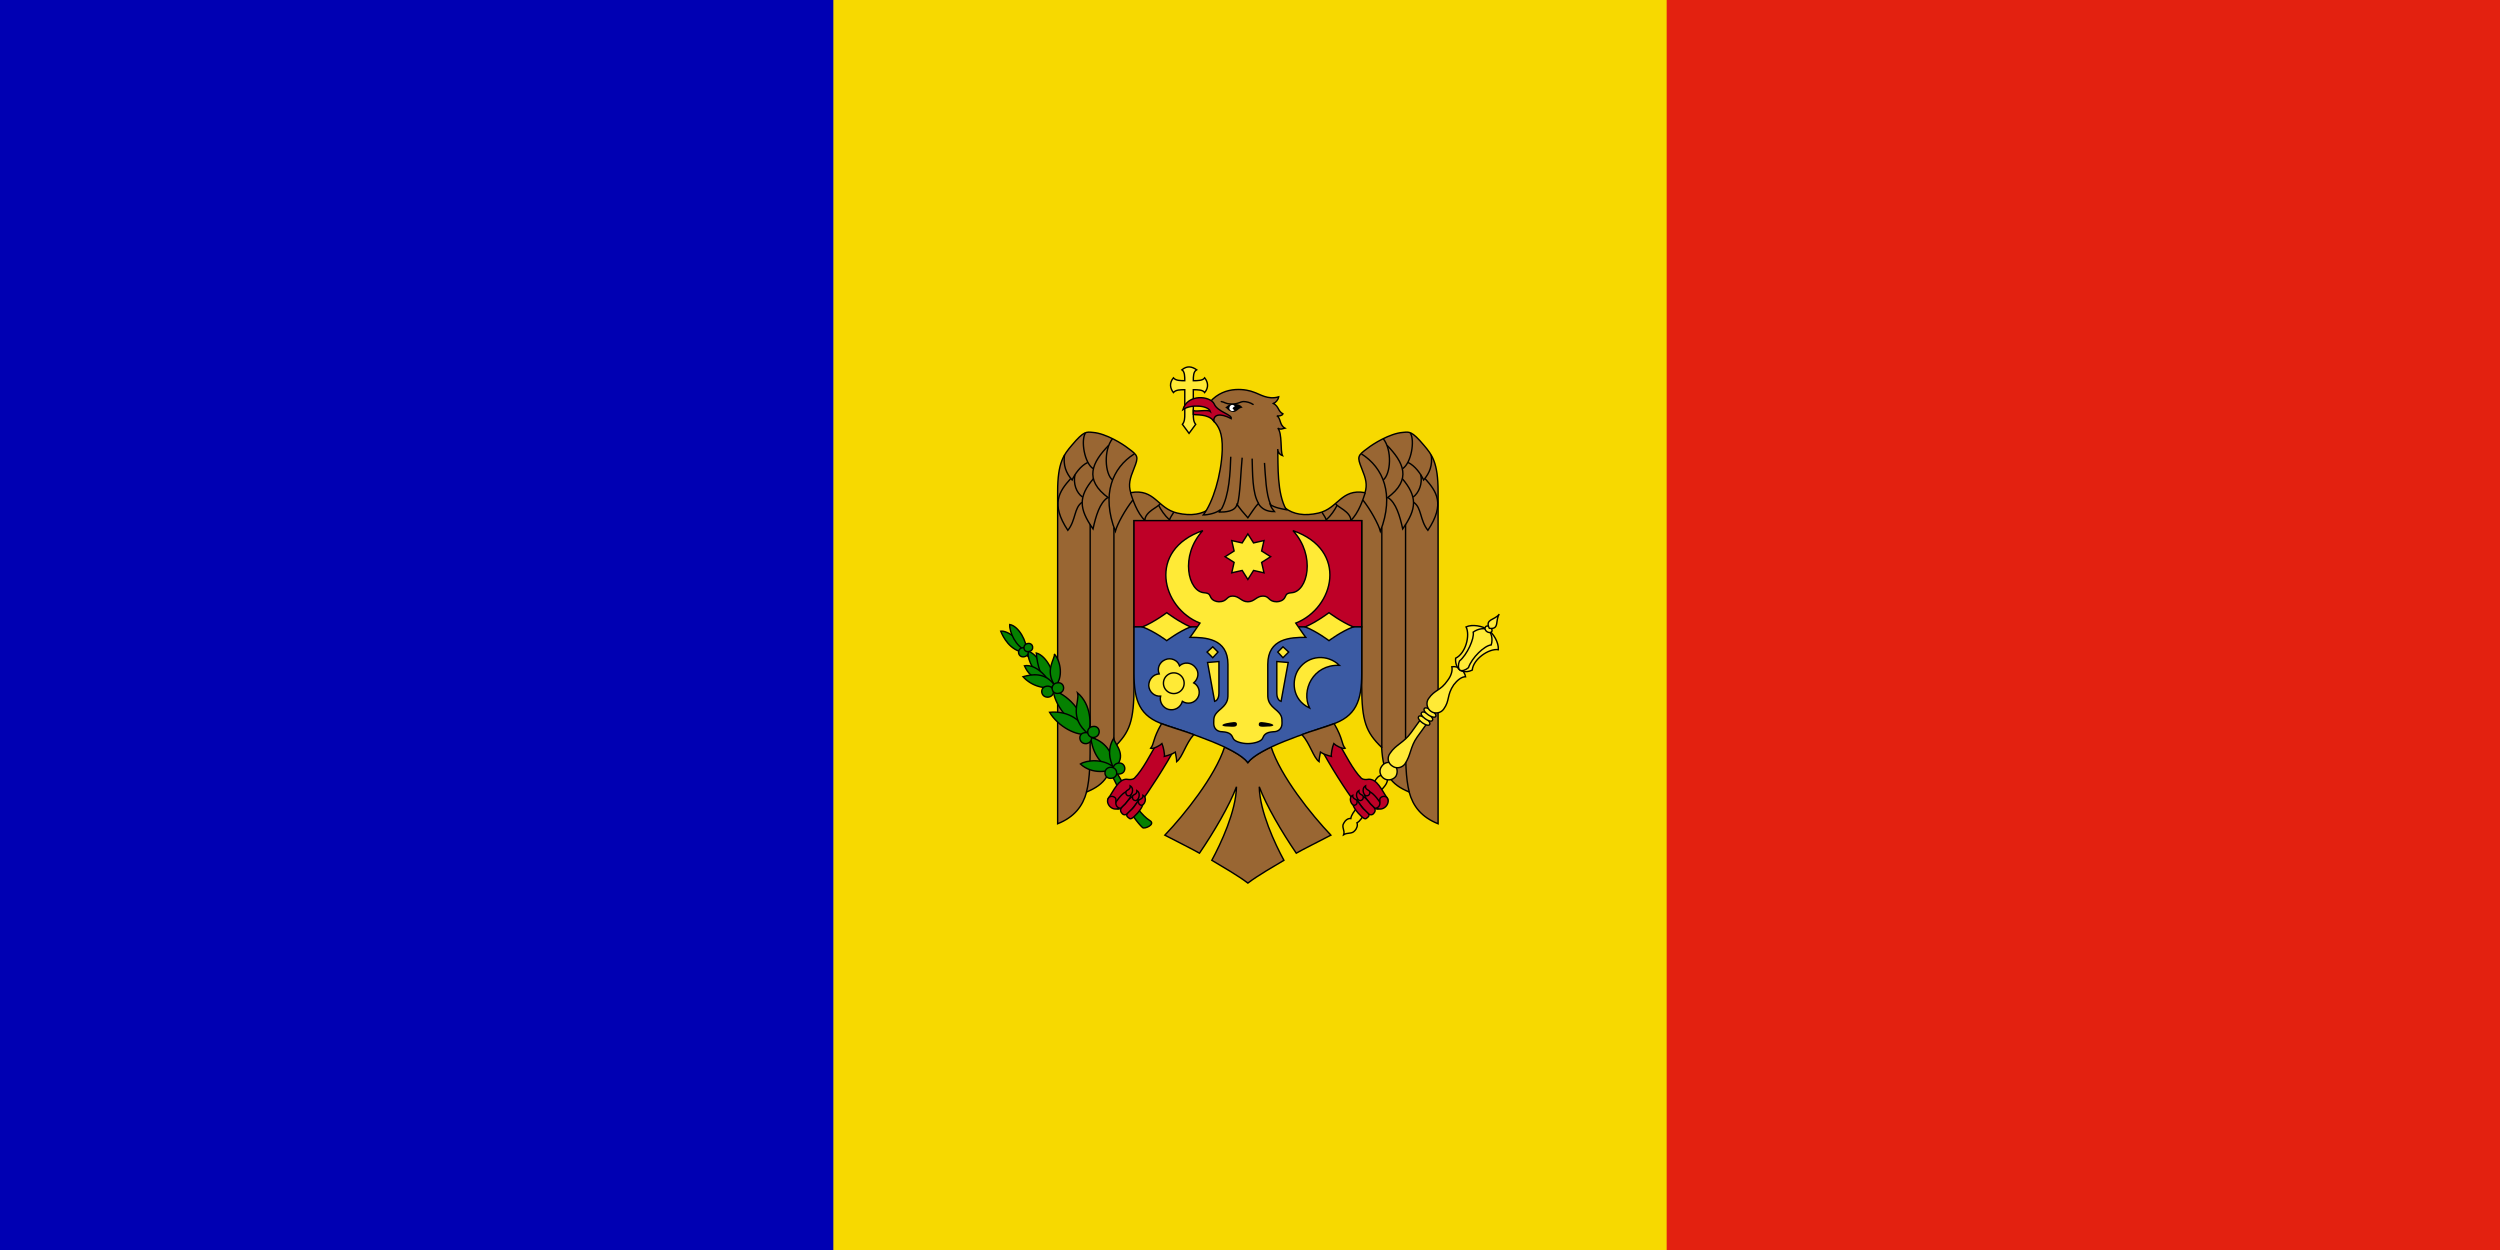 <?xml version="1.0" encoding="UTF-8" standalone="no"?>
<svg
   xmlns:svg="http://www.w3.org/2000/svg"
   xmlns="http://www.w3.org/2000/svg"
   version="1.0"
   width="600"
   height="300">
  <g
     id="layer1">
    <rect
       width="600"
       height="300"
       x="0"
       y="7.6293945e-006"
       style="opacity:1;fill:#f7d900;fill-opacity:1;fill-rule:evenodd;stroke:none;stroke-width:1;stroke-linecap:round;stroke-linejoin:round;stroke-miterlimit:4;stroke-dasharray:none;stroke-dashoffset:1;stroke-opacity:1"
       id="rect2182" />
    <rect
       width="200"
       height="300"
       x="0"
       y="3.8146973e-006"
       style="opacity:1;fill:#0000b3;fill-opacity:1;fill-rule:evenodd;stroke:none;stroke-width:1;stroke-linecap:round;stroke-linejoin:round;stroke-miterlimit:4;stroke-dasharray:none;stroke-dashoffset:1;stroke-opacity:1"
       id="rect1307" />
    <rect
       width="200"
       height="300"
       x="400"
       y="3.8146973e-006"
       style="opacity:1;fill:#e32110;fill-opacity:1;fill-rule:evenodd;stroke:none;stroke-width:1;stroke-linecap:round;stroke-linejoin:round;stroke-miterlimit:4;stroke-dasharray:none;stroke-dashoffset:1;stroke-opacity:1"
       id="rect2184" />
    <g
       id="g3401">
      <path
         d="M 286.395,91.368 C 287.419,91.368 288.672,91.368 289.127,90.684 C 289.924,91.709 290.152,92.961 289.127,94.214 C 288.672,93.531 287.419,93.531 286.395,93.531 L 286.395,99.451 C 286.395,100.248 286.395,101.159 286.964,101.842 L 285.37,104.005 L 283.776,101.842 C 284.345,101.159 284.345,100.248 284.345,99.451 L 284.345,93.531 C 283.321,93.531 282.182,93.531 281.613,94.214 C 280.816,93.189 280.588,91.937 281.613,90.684 C 282.182,91.368 283.321,91.368 284.345,91.368 C 284.345,90.343 284.345,89.204 283.662,88.749 C 284.915,87.724 286.053,87.952 287.192,88.749 C 286.395,89.204 286.395,90.343 286.395,91.368 z "
         style="fill:#ffea36;stroke:black;stroke-width:0.342"
         id="21211408" />
      <path
         d="M 299.488,211.937 C 301.878,210.115 305.863,207.838 308.14,206.472 C 305.977,202.487 302.334,194.745 302.22,188.825 C 303.928,193.379 307.685,199.755 311.101,204.764 C 312.694,203.853 316.793,201.804 319.412,200.438 C 314.744,195.542 307.343,186.32 305.066,179.261 C 303.017,180.286 300.626,181.538 299.488,183.018 C 298.349,181.538 295.958,180.286 293.909,179.261 C 291.632,186.32 284.231,195.542 279.563,200.438 C 282.182,201.804 286.281,203.853 287.875,204.764 C 291.29,199.755 295.047,193.379 296.755,188.825 C 296.641,194.745 292.998,202.487 290.835,206.472 C 293.112,207.838 297.097,210.115 299.488,211.937 z "
         style="fill:#963;fill-opacity:1;stroke:black;stroke-width:0.342"
         id="21211320" />
      <path
         d="M 272.163,124.954 C 272.163,124.954 272.163,156.035 272.163,164.574 C 272.163,173.113 271.138,175.732 267.381,179.375 C 267.04,185.751 265.218,188.256 260.778,190.077 C 259.867,193.493 257.818,196.111 253.833,197.705 C 253.833,197.705 253.833,135.542 253.833,118.009 C 253.833,110.95 255.313,109.128 257.249,106.851 C 260.209,103.322 260.778,103.664 262.258,103.777 C 265.446,104.005 269.545,106.624 270.683,107.535 C 273.188,109.356 273.302,109.584 272.163,112.43 C 271.138,114.935 270.797,116.301 271.366,118.237 C 277.173,117.212 277.742,121.994 282.524,123.132 C 289.355,124.726 293.226,121.083 293.909,114.935 L 305.066,114.935 C 305.749,121.083 309.62,124.726 316.452,123.132 C 321.233,121.994 321.803,117.212 327.609,118.237 C 328.178,116.301 327.837,114.935 326.812,112.43 C 325.674,109.584 325.787,109.356 328.292,107.535 C 329.431,106.624 333.529,104.005 336.717,103.777 C 338.197,103.664 338.767,103.322 341.727,106.851 C 343.662,109.128 345.142,110.95 345.142,118.009 C 345.142,135.542 345.142,197.705 345.142,197.705 C 341.157,196.111 339.108,193.493 338.197,190.077 C 333.757,188.256 331.935,185.751 331.594,179.375 C 327.837,175.732 326.812,173.113 326.812,164.574 C 326.812,156.035 326.812,124.954 326.812,124.954 L 272.163,124.954 z "
         style="fill:#963;fill-opacity:1;stroke:black;stroke-width:0.342"
         id="21211232" />
      <path
         d="M 308.71,122.335 C 307.571,122.108 305.977,121.88 304.839,121.083 C 305.066,121.766 305.408,122.221 305.863,122.791 C 303.928,122.791 302.789,122.108 301.992,120.855 C 301.309,121.538 300.285,123.132 299.488,124.271 C 298.463,123.132 297.438,121.88 296.869,121.083 C 296.414,122.791 294.023,122.905 292.656,122.905 C 292.77,122.677 292.884,122.449 292.998,122.221 C 292.087,123.132 289.924,123.588 288.786,123.588 C 291.063,120.627 293.112,114.138 293.34,107.99 C 293.453,103.777 292.429,102.297 291.29,101.045 C 290.721,100.476 290.266,96.719 290.379,96.491 C 294.023,92.278 299.488,93.531 300.854,94.1 C 302.334,94.555 304.269,96.035 306.888,95.238 C 306.774,95.922 306.205,96.605 305.636,96.832 C 307.002,97.629 306.66,98.654 307.913,99.337 C 307.685,99.793 306.888,99.906 306.433,99.793 C 307.457,100.362 307.002,101.956 308.368,102.753 C 307.799,102.867 307.457,103.208 306.66,102.753 C 307.799,104.005 307.23,108.218 307.799,109.356 C 307.457,109.242 306.66,108.787 306.66,107.762 C 306.774,111.747 306.433,118.35 308.71,122.335 z "
         style="fill:#963;fill-opacity:1;stroke:black;stroke-width:0.342"
         id="21211144" />
      <path
         d="M 293.112,96.377 C 293.909,96.491 294.137,96.946 295.389,96.946 C 297.097,97.06 297.666,96.377 298.463,96.377 C 299.146,96.377 300.057,96.605 300.74,97.06"
         style="fill:none;stroke:black;stroke-width:0.342;stroke-linecap:round"
         id="21210968" />
      <g
         transform="matrix(0.114,0,0,0.114,299.488,87.838)"
         id="g2603">
        <path
           d="M -36,191 C -37,223 -39,272 -56,302"
           style="fill:none;stroke:black;stroke-width:3"
           id="21210792" />
        <path
           d="M -12,193 C -15,223 -16,270 -22,292"
           style="fill:none;stroke:black;stroke-width:3"
           id="21210704" />
        <path
           d="M 9,195 C 10,224 9,269 23,290"
           style="fill:none;stroke:black;stroke-width:3"
           id="21210616" />
        <path
           d="M 35,204 C 37,231 38,270 48,292"
           style="fill:none;stroke:black;stroke-width:3"
           id="21210528" />
      </g>
      <g
         transform="matrix(0.114,0,0,0.114,299.488,87.838)"
         id="g2609">
        <path
           d="M -282,804 C -282,797 -282,789 -282,781 C -282,708 -282,340 -282,340"
           style="fill:none;stroke:black;stroke-width:3"
           id="21210352" />
        <path
           d="M -340,898 C -332,867 -332,830 -332,784 C -332,707 -332,333 -332,333"
           style="fill:none;stroke:black;stroke-width:3"
           id="21210264" />
        <path
           d="M -239,185 C -285,214 -309,270 -279,348 C -275,333 -258,302 -242,282"
           style="fill:none;stroke:black;stroke-width:3"
           id="21210176" />
        <path
           d="M -217,325 C -216,306 -188,297 -185,290"
           style="fill:none;stroke:black;stroke-width:3"
           id="21210088" />
        <path
           d="M -188,293 C -183,303 -175,315 -165,324 C -163,318 -159,313 -156,308"
           style="fill:none;stroke:black;stroke-width:3"
           id="21210000" />
        <path
           d="M -285,153 C -304,177 -301,227 -285,240"
           style="fill:none;stroke:black;stroke-width:3"
           id="21209912" />
        <path
           d="M -293,167 C -327,202 -347,239 -293,278"
           style="fill:none;stroke:black;stroke-width:3"
           id="21209824" />
        <path
           d="M -342,141 C -352,157 -344,204 -326,216"
           style="fill:none;stroke:black;stroke-width:3"
           id="21209736" />
        <path
           d="M -386,187 C -389,209 -383,225 -370,240 C -364,227 -352,210 -337,203"
           style="fill:none;stroke:black;stroke-width:3"
           id="21209648" />
        <path
           d="M -325,237 C -357,275 -356,300 -326,343 C -320,316 -312,288 -295,277"
           style="fill:none;stroke:black;stroke-width:3"
           id="21209560" />
        <path
           d="M -364,229 C -368,248 -361,267 -348,276"
           style="fill:none;stroke:black;stroke-width:3"
           id="21209472" />
        <path
           d="M -373,237 C -397,264 -416,290 -379,346 C -362,325 -366,298 -349,287"
           style="fill:none;stroke:black;stroke-width:3"
           id="21209384" />
        <path
           d="M -247,267 C -243,279 -234,309 -216,326"
           style="fill:none;stroke:black;stroke-width:3"
           id="21209296" />
      </g>
      <g
         transform="matrix(0.114,0,0,0.114,299.488,87.838)"
         id="g2624">
        <path
           d="M 282,804 C 282,797 282,789 282,781 C 282,708 282,340 282,340"
           style="fill:none;stroke:black;stroke-width:3"
           id="21209120" />
        <path
           d="M 340,898 C 332,867 332,830 332,784 C 332,707 332,333 332,333"
           style="fill:none;stroke:black;stroke-width:3"
           id="21209032" />
        <path
           d="M 239,185 C 285,214 309,270 279,348 C 275,333 258,302 242,282"
           style="fill:none;stroke:black;stroke-width:3"
           id="21208944" />
        <path
           d="M 217,325 C 216,306 188,297 185,290"
           style="fill:none;stroke:black;stroke-width:3"
           id="21208856" />
        <path
           d="M 188,293 C 183,303 175,315 165,324 C 163,318 159,313 156,308"
           style="fill:none;stroke:black;stroke-width:3"
           id="21208768" />
        <path
           d="M 285,153 C 304,177 301,227 285,240"
           style="fill:none;stroke:black;stroke-width:3"
           id="21208680" />
        <path
           d="M 293,167 C 327,202 347,239 293,278"
           style="fill:none;stroke:black;stroke-width:3"
           id="21208592" />
        <path
           d="M 342,141 C 352,157 344,204 326,216"
           style="fill:none;stroke:black;stroke-width:3"
           id="21208504" />
        <path
           d="M 386,187 C 389,209 383,225 370,240 C 364,227 352,210 337,203"
           style="fill:none;stroke:black;stroke-width:3"
           id="21208416" />
        <path
           d="M 325,237 C 357,275 356,300 326,343 C 320,316 312,288 295,277"
           style="fill:none;stroke:black;stroke-width:3"
           id="21208328" />
        <path
           d="M 364,229 C 368,248 360,267 348,276"
           style="fill:none;stroke:black;stroke-width:3"
           id="21208240" />
        <path
           d="M 373,237 C 397,264 416,290 379,346 C 362,325 366,298 349,287"
           style="fill:none;stroke:black;stroke-width:3"
           id="21208152" />
        <path
           d="M 247,267 C 243,279 234,309 216,326"
           style="fill:none;stroke:black;stroke-width:3"
           id="21208064" />
      </g>
      <path
         d="M 272.163,150.457 C 272.163,139.527 272.163,124.954 272.163,124.954 L 326.812,124.954 C 326.812,124.954 326.812,139.527 326.812,150.457 L 272.163,150.457 z "
         style="fill:#be0027;fill-opacity:1;stroke:black;stroke-width:0.342"
         id="21207976" />
      <path
         d="M 326.812,150.457 C 326.812,155.808 326.812,160.362 326.812,161.614 C 326.812,168.218 325.446,171.975 319.526,173.91 C 313.491,175.96 302.22,179.489 299.488,183.019 C 296.755,179.489 285.484,175.96 279.45,173.91 C 273.529,171.975 272.163,168.218 272.163,161.614 C 272.163,160.362 272.163,155.808 272.163,150.457 L 326.812,150.457 z "
         style="fill:#3b5aa3;fill-opacity:1;stroke:black;stroke-width:0.342"
         id="21207888" />
      <path
         d="M 299.488,178.464 C 300.854,178.464 302.675,178.009 303.017,177.212 C 303.359,176.415 303.7,175.732 305.636,175.618 C 306.774,175.618 307.685,174.935 307.685,173.569 C 307.685,172.089 307.685,171.519 305.863,170.039 C 304.156,168.559 304.269,167.535 304.269,166.168 C 304.269,164.802 304.269,160.817 304.269,159.451 C 304.269,153.189 309.734,152.961 313.378,152.961 C 312.581,151.937 311.784,150.684 310.987,149.546 C 320.209,145.903 323.738,132.013 310.304,127.345 C 315.882,133.379 313.833,142.032 309.962,142.259 C 308.596,142.373 308.71,142.829 308.368,143.398 C 308.026,144.081 307.116,144.423 306.433,144.423 C 304.383,144.423 304.725,143.056 303.131,143.056 C 301.537,143.056 301.082,144.423 299.488,144.423 C 297.894,144.423 297.438,143.056 295.844,143.056 C 294.25,143.056 294.592,144.423 292.543,144.423 C 291.86,144.423 290.949,144.081 290.607,143.398 C 290.266,142.829 290.379,142.373 289.013,142.259 C 285.142,142.032 283.093,133.379 288.672,127.345 C 275.237,132.013 278.767,145.903 287.989,149.546 C 287.192,150.684 286.395,151.937 285.598,152.961 C 289.241,152.961 294.706,153.189 294.706,159.451 C 294.706,160.817 294.706,164.802 294.706,166.168 C 294.706,167.535 294.82,168.559 293.112,170.039 C 291.29,171.519 291.29,172.089 291.29,173.569 C 291.29,174.935 292.201,175.618 293.34,175.618 C 295.275,175.732 295.617,176.415 295.958,177.212 C 296.3,178.009 298.121,178.464 299.488,178.464 z "
         style="fill:#ffea36;stroke:black;stroke-width:0.342"
         id="21207712" />
      <path
         d="M 278.539,167.079 C 277.059,167.193 275.806,166.054 275.693,164.574 C 275.693,163.094 276.717,161.842 278.197,161.728 C 277.628,160.362 278.311,158.882 279.677,158.312 C 281.044,157.743 282.637,158.426 283.093,159.793 C 284.231,158.768 285.939,158.996 286.85,160.134 C 287.875,161.273 287.647,162.867 286.508,163.891 C 287.761,164.574 288.216,166.282 287.419,167.535 C 286.622,168.787 285.028,169.128 283.776,168.331 C 283.321,169.812 281.954,170.609 280.474,170.267 C 279.108,169.925 278.197,168.445 278.539,167.079 z "
         style="fill:#ffea36;stroke:black;stroke-width:0.342;stroke-miterlimit:4;stroke-dasharray:none"
         id="21207624" />
      <path
         d="M 321.461,159.679 C 318.615,156.946 314.061,157.174 311.67,160.59 C 309.962,163.094 309.962,167.876 314.288,169.925 C 312.239,165.713 315.085,159.451 321.461,159.679 z "
         style="fill:#ffea36;stroke:black;stroke-width:0.342"
         id="21207536" />
      <path
         d="M 299.488,128.142 L 300.854,130.305 L 303.359,129.736 L 302.789,132.24 L 304.952,133.607 L 302.789,134.973 L 303.359,137.478 L 300.854,136.908 L 299.488,139.072 L 298.121,136.908 L 295.617,137.478 L 296.186,134.973 L 294.023,133.607 L 296.186,132.24 L 295.617,129.736 L 298.121,130.305 L 299.488,128.142 z "
         style="fill:#ffea36;stroke:black;stroke-width:0.342"
         id="21207448" />
      <path
         d="M 292.543,158.768 C 292.543,159.906 292.543,165.599 292.543,166.396 C 292.543,167.079 292.315,168.104 291.518,168.331 L 289.81,158.996 L 292.543,158.768 z "
         style="fill:#ffea36;stroke:black;stroke-width:0.342"
         id="21207360" />
      <path
         d="M 291.063,157.857 L 292.315,156.491 L 291.063,155.238 L 289.696,156.491 L 291.063,157.857 z "
         style="fill:#ffea36;stroke:black;stroke-width:0.342"
         id="21207272" />
      <path
         d="M 306.433,158.768 C 306.433,159.906 306.433,165.599 306.433,166.396 C 306.433,167.079 306.66,168.104 307.457,168.331 L 309.165,158.996 L 306.433,158.768 z "
         style="fill:#ffea36;stroke:black;stroke-width:0.342"
         id="21207184" />
      <path
         d="M 307.913,157.857 L 306.66,156.491 L 307.913,155.238 L 309.279,156.491 L 307.913,157.857 z "
         style="fill:#ffea36;stroke:black;stroke-width:0.342"
         id="21207096" />
      <path
         d="M 285.712,150.457 C 282.865,151.595 280.019,153.758 280.019,153.758 C 280.019,153.758 277.173,151.595 274.212,150.457 C 277.173,149.204 280.019,147.041 280.019,147.041 C 280.019,147.041 282.865,149.204 285.712,150.457 z "
         style="fill:#ffea36;stroke:black;stroke-width:0.342"
         id="21207008" />
      <path
         d="M 313.264,150.457 C 316.11,151.595 318.956,153.758 318.956,153.758 C 318.956,153.758 321.803,151.595 324.763,150.457 C 321.803,149.204 318.956,147.041 318.956,147.041 C 318.956,147.041 316.11,149.204 313.264,150.457 z "
         style="fill:#ffea36;stroke:black;stroke-width:0.342"
         id="21206920" />
      <path
         d="M 291.29,101.045 C 291.29,99.565 292.657,98.996 295.503,100.476 C 295.731,99.451 292.201,98.882 291.404,96.946 C 290.493,95.011 285.028,94.442 283.89,98.313 C 285.825,96.946 290.038,97.288 290.493,98.768 C 289.81,98.199 287.192,98.882 286.395,98.54 L 286.395,99.451 C 286.85,99.679 289.924,99.223 291.29,101.045 z "
         style="fill:#be0027;fill-opacity:1;stroke:black;stroke-width:0.342"
         id="21206744" />
      <path
         d="M 298.235,97.857 C 297.666,96.946 296.641,96.946 295.731,96.946 C 294.592,97.06 294.592,97.629 294.023,97.743 C 294.478,97.971 294.82,98.768 295.958,98.882 C 296.983,98.882 297.211,97.857 298.235,97.857 z "
         style="fill:black"
         id="21206832" />
      <path
         d="M 296.3,98.426 C 296.186,98.54 295.958,98.654 295.731,98.654 C 295.389,98.654 295.047,98.313 295.047,97.971 C 295.047,97.516 295.389,97.174 295.731,97.174 C 295.958,97.174 296.186,97.288 296.414,97.516 C 296.072,97.516 295.958,97.971 295.731,97.971 C 295.958,97.971 295.958,98.426 296.3,98.426 z "
         style="fill:white"
         id="21206656" />
      <path
         d="M 270.797,190.419 C 271.935,192.81 274.099,195.77 275.92,196.908 C 277.514,197.819 274.668,199.072 274.212,198.616 C 273.188,197.705 271.025,194.859 269.886,192.354 C 266.926,185.637 262.827,178.578 259.753,175.276 C 256.679,172.089 248.368,158.996 245.522,156.149 C 244.611,155.352 244.383,153.417 247.23,157.06 C 250.076,160.703 259.526,172.999 262.03,176.187 C 264.421,179.489 269.089,186.889 270.797,190.419 z "
         style="fill:#058101;fill-opacity:1;stroke:black;stroke-width:0.342"
         id="21206480" />
      <path
         d="M 240.171,151.481 C 240.74,152.848 242.334,156.149 245.863,156.605 C 245.294,153.531 241.651,151.254 240.171,151.481 z "
         style="fill:#058101;fill-opacity:1;stroke:black;stroke-width:0.342"
         id="21206392" />
      <path
         d="M 242.334,149.887 C 242.22,151.709 243.814,155.238 246.319,156.149 C 246.546,154.1 244.497,150.229 242.334,149.887 z "
         style="fill:#058101;fill-opacity:1;stroke:black;stroke-width:0.342"
         id="21206304" />
      <path
         d="M 246.66,156.263 C 246.66,158.768 248.368,161.956 250.759,162.639 C 250.759,160.362 248.823,156.832 246.66,156.263 z "
         style="fill:#058101;fill-opacity:1;stroke:black;stroke-width:0.342"
         id="21206216" />
      <path
         d="M 253.264,164.233 C 253.036,161.387 251.214,157.402 248.71,156.719 C 248.937,159.451 249.734,163.891 253.264,164.233 z "
         style="fill:#058101;fill-opacity:1;stroke:black;stroke-width:0.342"
         id="21206128" />
      <path
         d="M 245.863,159.793 C 248.254,159.337 250.873,161.842 251.897,163.777 C 247.799,163.208 246.66,161.5 245.863,159.793 z "
         style="fill:#058101;fill-opacity:1;stroke:black;stroke-width:0.342"
         id="21206040" />
      <path
         d="M 253.264,164.688 C 250.531,160.817 253.378,157.971 253.036,156.946 C 254.63,158.768 255.199,162.639 253.264,164.688 z "
         style="fill:#058101;fill-opacity:1;stroke:black;stroke-width:0.342"
         id="21205952" />
      <path
         d="M 253.264,164.688 C 250.873,161.159 247.571,161.842 245.522,162.411 C 247.571,164.688 250.873,165.599 253.264,164.688 z "
         style="fill:#058101;fill-opacity:1;stroke:black;stroke-width:0.342"
         id="21205864" />
      <path
         d="M 252.808,165.713 C 257.135,167.079 260.323,171.861 260.778,175.39 C 256.679,174.024 252.922,168.787 252.808,165.713 z "
         style="fill:#058101;fill-opacity:1;stroke:black;stroke-width:0.342"
         id="21205776" />
      <path
         d="M 261.233,176.187 C 259.753,173.113 256.679,170.495 251.897,170.95 C 253.947,174.366 258.387,176.757 261.233,176.187 z "
         style="fill:#058101;fill-opacity:1;stroke:black;stroke-width:0.342"
         id="21205688" />
      <path
         d="M 258.615,166.282 C 261.916,169.128 261.916,173.796 261.233,176.187 C 256.338,172.089 259.184,168.559 258.615,166.282 z "
         style="fill:#058101;fill-opacity:1;stroke:black;stroke-width:0.342"
         id="21205600" />
      <path
         d="M 261.803,176.984 C 262.144,180.514 264.193,184.157 267.267,184.157 C 267.267,180.514 264.99,177.781 261.803,176.984 z "
         style="fill:#058101;fill-opacity:1;stroke:black;stroke-width:0.342"
         id="21205512" />
      <path
         d="M 267.609,184.385 C 264.877,181.88 260.664,182.449 259.298,183.36 C 262.144,185.979 266.129,185.182 267.609,184.385 z "
         style="fill:#058101;fill-opacity:1;stroke:black;stroke-width:0.342"
         id="21205424" />
      <path
         d="M 267.381,184.612 C 266.129,182.108 265.787,179.717 267.267,177.212 C 267.723,178.92 270.683,181.311 267.381,184.498"
         style="fill:#058101;fill-opacity:1;stroke:black;stroke-width:0.342"
         id="21205336" />
      <path
         d="M 260.323,175.846 C 258.501,176.073 258.956,178.692 260.778,178.464 C 262.6,178.123 262.258,175.618 260.323,175.846 z "
         style="fill:#058101;fill-opacity:1;stroke:black;stroke-width:0.342"
         id="21205248" />
      <path
         d="M 262.258,174.366 C 260.436,174.593 260.778,177.212 262.6,176.984 C 264.421,176.643 264.08,174.024 262.258,174.366 z "
         style="fill:#058101;fill-opacity:1;stroke:black;stroke-width:0.342"
         id="21205160" />
      <path
         d="M 251.214,164.688 C 249.393,164.916 249.734,167.535 251.67,167.307 C 253.491,166.965 253.036,164.461 251.214,164.688 z "
         style="fill:#058101;fill-opacity:1;stroke:black;stroke-width:0.342"
         id="21205072" />
      <path
         d="M 253.719,163.891 C 251.897,164.119 252.239,166.738 254.061,166.396 C 255.882,166.168 255.541,163.55 253.719,163.891 z "
         style="fill:#058101;fill-opacity:1;stroke:black;stroke-width:0.342"
         id="21348792" />
      <path
         d="M 245.408,155.466 C 243.928,155.694 244.269,157.857 245.749,157.629 C 247.343,157.402 247.002,155.238 245.408,155.466 z "
         style="fill:#058101;fill-opacity:1;stroke:black;stroke-width:0.342"
         id="21348704" />
      <path
         d="M 246.66,154.442 C 245.294,154.669 245.522,156.605 246.888,156.377 C 248.368,156.149 248.026,154.214 246.66,154.442 z "
         style="fill:#058101;fill-opacity:1;stroke:black;stroke-width:0.342"
         id="21348616" />
      <path
         d="M 268.406,183.132 C 266.471,183.474 266.926,186.092 268.748,185.751 C 270.569,185.523 270.228,182.905 268.406,183.132 z "
         style="fill:#058101;fill-opacity:1;stroke:black;stroke-width:0.342"
         id="21348528" />
      <path
         d="M 266.357,184.157 C 264.535,184.498 264.99,187.117 266.812,186.775 C 268.634,186.548 268.292,183.929 266.357,184.157 z "
         style="fill:#058101;fill-opacity:1;stroke:black;stroke-width:0.342"
         id="21348440" />
      <path
         d="M 332.96,187.117 C 333.074,188.369 331.252,189.736 329.886,191.33 C 328.064,193.607 327.154,196.681 325.674,197.478 C 325.901,198.047 325.674,198.844 325.104,199.413 C 324.421,200.21 323.397,199.755 322.486,200.324 C 322.827,199.299 321.916,198.502 322.486,197.591 C 322.827,196.908 323.51,196.339 324.193,196.453 C 324.421,194.745 326.926,192.81 328.406,190.305 C 329.545,188.597 330.114,186.32 331.48,186.092"
         style="fill:none;stroke:black;stroke-width:0.342"
         id="21348264" />
      <path
         d="M 332.049,186.775 C 332.96,187.459 334.326,187.231 335.009,186.32 C 335.579,185.295 335.351,184.043 334.44,183.36 C 333.529,182.677 332.277,182.905 331.594,183.929 C 330.911,184.84 331.138,186.092 332.049,186.775 z "
         style="fill:#ffea36;stroke:black;stroke-width:0.342"
         id="21348176" />
      <path
         d="M 344.231,171.178 L 340.133,176.87 C 338.425,179.261 338.653,181.197 337.173,183.36 C 336.49,184.271 335.123,184.612 334.099,183.815 C 333.074,183.132 332.846,181.766 333.643,180.741 C 335.009,178.692 336.945,178.237 338.653,175.846 L 342.751,170.153 L 344.231,171.178 z "
         style="fill:#ffea36;stroke:black;stroke-width:0.342"
         id="21348088" />
      <path
         d="M 340.474,171.975 C 339.905,172.772 342.638,174.593 343.093,173.91 C 343.662,173.113 340.93,171.292 340.474,171.975 z "
         style="fill:#ffea36;stroke:black;stroke-width:0.342"
         id="21348000" />
      <path
         d="M 341.157,171.064 C 340.588,171.747 343.321,173.683 343.776,172.886 C 344.345,172.202 341.613,170.267 341.157,171.064 z "
         style="fill:#ffea36;stroke:black;stroke-width:0.342"
         id="21347912" />
      <path
         d="M 341.841,170.039 C 341.271,170.836 344.004,172.658 344.573,171.975 C 345.028,171.178 342.296,169.356 341.841,170.039 z "
         style="fill:#ffea36;stroke:black;stroke-width:0.342"
         id="21347824" />
      <path
         d="M 343.434,170.722 C 344.345,171.405 345.825,171.178 346.508,170.153 C 347.989,168.104 347.192,166.851 348.899,164.347 C 349.696,163.322 350.721,162.411 351.746,162.411 C 351.632,161.728 351.063,160.817 350.607,160.476 C 350.152,160.134 349.127,159.906 348.444,160.02 C 348.672,161.045 348.216,162.297 347.419,163.322 C 345.712,165.827 344.345,165.485 342.865,167.648 C 342.182,168.559 342.41,170.039 343.434,170.722 z "
         style="fill:#ffea36;stroke:black;stroke-width:0.342"
         id="21347736" />
      <path
         d="M 350.379,160.817 C 351.176,161.387 352.429,161.273 353.34,160.817 C 353.567,158.199 357.324,155.58 359.601,155.922 C 359.715,154.214 358.463,152.051 357.097,151.14 C 355.844,150.229 353.34,149.774 351.86,150.457 C 352.884,152.506 351.746,156.832 349.355,157.971 C 349.241,158.996 349.582,160.248 350.379,160.817 z "
         style="fill:#ffea36;stroke:black;stroke-width:0.342"
         id="21347648" />
      <path
         d="M 350.379,160.817 C 350.835,161.159 351.746,160.817 352.429,160.248 C 353.226,157.857 356.3,154.897 357.894,154.783 C 358.349,153.303 357.894,151.709 357.097,151.14 C 356.414,150.684 354.82,150.798 353.567,151.709 C 353.909,153.189 352.087,157.174 350.266,158.654 C 349.924,159.451 349.924,160.476 350.379,160.817 z "
         style="fill:#ffea36;stroke:black;stroke-width:0.342"
         id="21347560" />
      <path
         d="M 356.527,150.457 C 355.958,151.254 357.438,152.278 358.008,151.595 C 358.463,150.798 356.983,149.774 356.527,150.457 z "
         style="fill:#ffea36;stroke:black;stroke-width:0.342"
         id="21347472" />
      <path
         d="M 357.438,150.798 C 359.943,151.14 358.804,148.863 359.829,147.383 C 358.804,148.863 356.3,148.521 357.438,150.798 z "
         style="fill:#ffea36;stroke:black;stroke-width:0.342"
         id="21347384" />
      <g
         transform="matrix(0.114,0,0,0.114,299.488,87.838)"
         style="fill:#be0027;fill-opacity:1"
         id="g2695">
        <path
           d="M -276,916 C -285,930 -300,918 -293,909 C -289,904 -283,892 -276,883 C -270,875 -263,870 -256,870 C -248,871 -243,871 -239,868 C -221,850 -205,817 -190,792 C -177,773 -149,798 -154,805 C -169,835 -211,900 -226,919 C -234,931 -268,907 -276,916 z "
           style="fill:#be0027;fill-opacity:1;stroke:black;stroke-width:3"
           id="21347120" />
        <path
           d="M -271,909 C -282,923 -283,926 -277,931 C -272,935 -268,933 -257,921 C -247,908 -243,904 -249,898 C -253,893 -260,896 -271,909 z "
           style="fill:#be0027;fill-opacity:1;stroke:black;stroke-width:3"
           id="21347032" />
        <path
           d="M -258,922 C -265,929 -273,934 -264,943 C -259,947 -254,945 -244,933 C -234,920 -227,914 -234,908 C -243,900 -252,915 -258,922 z "
           style="fill:#be0027;fill-opacity:1;stroke:black;stroke-width:3"
           id="21346944" />
        <path
           d="M -243,932 C -254,943 -260,945 -250,952 C -247,955 -243,953 -232,941 C -220,927 -219,919 -223,915 C -230,909 -236,925 -243,932 z "
           style="fill:#be0027;fill-opacity:1;stroke:black;stroke-width:3"
           id="21346856" />
      </g>
      <g
         transform="matrix(0.114,0,0,0.114,299.488,87.838)"
         style="fill:#be0027;fill-opacity:1"
         id="g2701">
        <path
           d="M 276,916 C 285,930 300,918 293,909 C 289,904 283,892 276,883 C 270,875 263,870 255,870 C 248,871 243,871 239,868 C 221,850 205,817 190,792 C 177,773 149,798 154,805 C 169,835 210,900 226,919 C 234,931 268,907 276,916 z "
           style="fill:#be0027;fill-opacity:1;stroke:black;stroke-width:3"
           id="21346680" />
        <path
           d="M 271,909 C 282,923 283,926 277,931 C 272,935 268,933 257,921 C 247,908 243,904 249,898 C 253,893 260,896 271,909 z "
           style="fill:#be0027;fill-opacity:1;stroke:black;stroke-width:3"
           id="21346592" />
        <path
           d="M 258,922 C 265,929 273,934 264,943 C 259,947 254,945 244,933 C 234,920 227,914 234,908 C 243,900 252,915 258,922 z "
           style="fill:#be0027;fill-opacity:1;stroke:black;stroke-width:3"
           id="21346504" />
        <path
           d="M 243,932 C 254,943 260,945 250,952 C 247,955 243,953 232,941 C 220,927 219,919 223,915 C 230,909 236,925 243,932 z "
           style="fill:#be0027;fill-opacity:1;stroke:black;stroke-width:3"
           id="21346416" />
      </g>
      <path
         d="M 286.508,176.301 C 284.573,178.464 283.776,181.766 282.41,182.791 C 282.41,182.221 282.182,181.083 282.068,180.514 C 281.385,180.969 280.36,181.311 279.45,181.538 C 279.563,181.083 279.222,179.261 278.88,178.464 C 278.425,178.92 276.717,179.831 276.148,179.603 C 277.059,178.464 276.603,177.44 278.767,173.683 C 280.474,174.366 284.801,175.618 286.508,176.301 z "
         style="fill:#963;fill-opacity:1;stroke:black;stroke-width:0.342"
         id="21346240" />
      <path
         d="M 312.467,176.301 C 314.402,178.464 315.199,181.766 316.565,182.791 C 316.565,182.221 316.793,181.083 316.907,180.514 C 317.59,180.969 318.615,181.311 319.526,181.538 C 319.412,181.083 319.753,179.261 320.095,178.464 C 320.55,178.92 322.258,179.831 322.827,179.603 C 321.916,178.464 322.372,177.44 320.209,173.683 C 318.501,174.366 314.175,175.618 312.467,176.301 z "
         style="fill:#963;fill-opacity:1;stroke:black;stroke-width:0.342"
         id="21346152" />
      <path
         d="M 270.797,190.988 C 271.594,191.216 272.391,189.28 271.252,188.597 C 271.366,189.622 270.341,189.508 270.228,190.077 C 270.114,190.533 270.455,190.988 270.797,190.988 z "
         style="fill:#be0027;fill-opacity:1;stroke:black;stroke-width:0.342"
         id="21345976" />
      <path
         d="M 266.015,191.557 C 265.218,192.81 266.926,194.859 268.634,193.948 C 267.267,193.379 268.064,192.013 267.723,191.557 C 267.267,190.988 266.357,190.988 266.015,191.557 z "
         style="fill:#be0027;fill-opacity:1;stroke:black;stroke-width:0.342"
         id="21345888" />
      <path
         d="M 272.391,192.127 C 273.188,192.354 273.985,190.419 272.846,189.736 C 272.96,190.76 271.822,190.646 271.822,191.102 C 271.708,191.671 271.935,192.013 272.391,192.127 z "
         style="fill:#be0027;fill-opacity:1;stroke:black;stroke-width:0.342"
         id="21345800" />
      <path
         d="M 273.871,193.265 C 274.668,193.379 275.465,191.443 274.326,190.874 C 274.44,191.785 273.302,191.785 273.188,192.24 C 273.188,192.81 273.415,193.151 273.871,193.265 z "
         style="fill:#be0027;fill-opacity:1;stroke:black;stroke-width:0.342"
         id="21345712" />
      <path
         d="M 328.064,190.988 C 327.381,191.216 326.584,189.28 327.723,188.597 C 327.609,189.622 328.634,189.508 328.748,190.077 C 328.861,190.533 328.52,190.988 328.064,190.988 z "
         style="fill:#be0027;fill-opacity:1;stroke:black;stroke-width:0.342"
         id="21345624" />
      <path
         d="M 332.96,191.557 C 333.757,192.81 332.049,194.859 330.341,193.948 C 331.708,193.379 330.911,192.013 331.252,191.557 C 331.708,190.988 332.619,190.988 332.96,191.557 z "
         style="fill:#be0027;fill-opacity:1;stroke:black;stroke-width:0.342"
         id="21345536" />
      <path
         d="M 326.584,192.127 C 325.787,192.354 324.99,190.419 326.129,189.736 C 326.015,190.76 327.04,190.646 327.154,191.102 C 327.267,191.671 327.04,192.013 326.584,192.127 z "
         style="fill:#be0027;fill-opacity:1;stroke:black;stroke-width:0.342"
         id="21345448" />
      <path
         d="M 325.104,193.265 C 324.307,193.379 323.51,191.443 324.649,190.874 C 324.535,191.785 325.674,191.785 325.674,192.24 C 325.787,192.81 325.56,193.151 325.104,193.265 z "
         style="fill:#be0027;fill-opacity:1;stroke:black;stroke-width:0.342"
         id="21345360" />
      <path
         d="M 294.364,173.569 C 295.73,173.341 296.869,172.999 296.869,173.796 C 296.869,174.479 296.186,174.479 294.706,174.366 C 293.112,174.366 292.884,173.91 294.364,173.569 z "
         style="fill:black"
         id="21345184" />
      <path
         d="M 304.611,173.569 C 303.245,173.341 302.106,172.999 302.106,173.796 C 301.992,174.479 302.789,174.479 304.269,174.366 C 305.863,174.366 306.091,173.91 304.611,173.569 z "
         style="fill:black"
         id="21345096" />
      <path
         d="M 285.384 164.052 A 3.536 3.536 0 1 1  278.311,164.052 A 3.536 3.536 0 1 1  285.384 164.052 z"
         transform="matrix(0.702,0,0,0.702,83.854,48.808)"
         style="opacity:1;fill:none;fill-opacity:1;fill-rule:evenodd;stroke:black;stroke-width:0.487;stroke-linecap:round;stroke-linejoin:round;stroke-miterlimit:4;stroke-dasharray:none;stroke-dashoffset:1;stroke-opacity:1"
         id="path2526" />
    </g>
  </g>
</svg>
